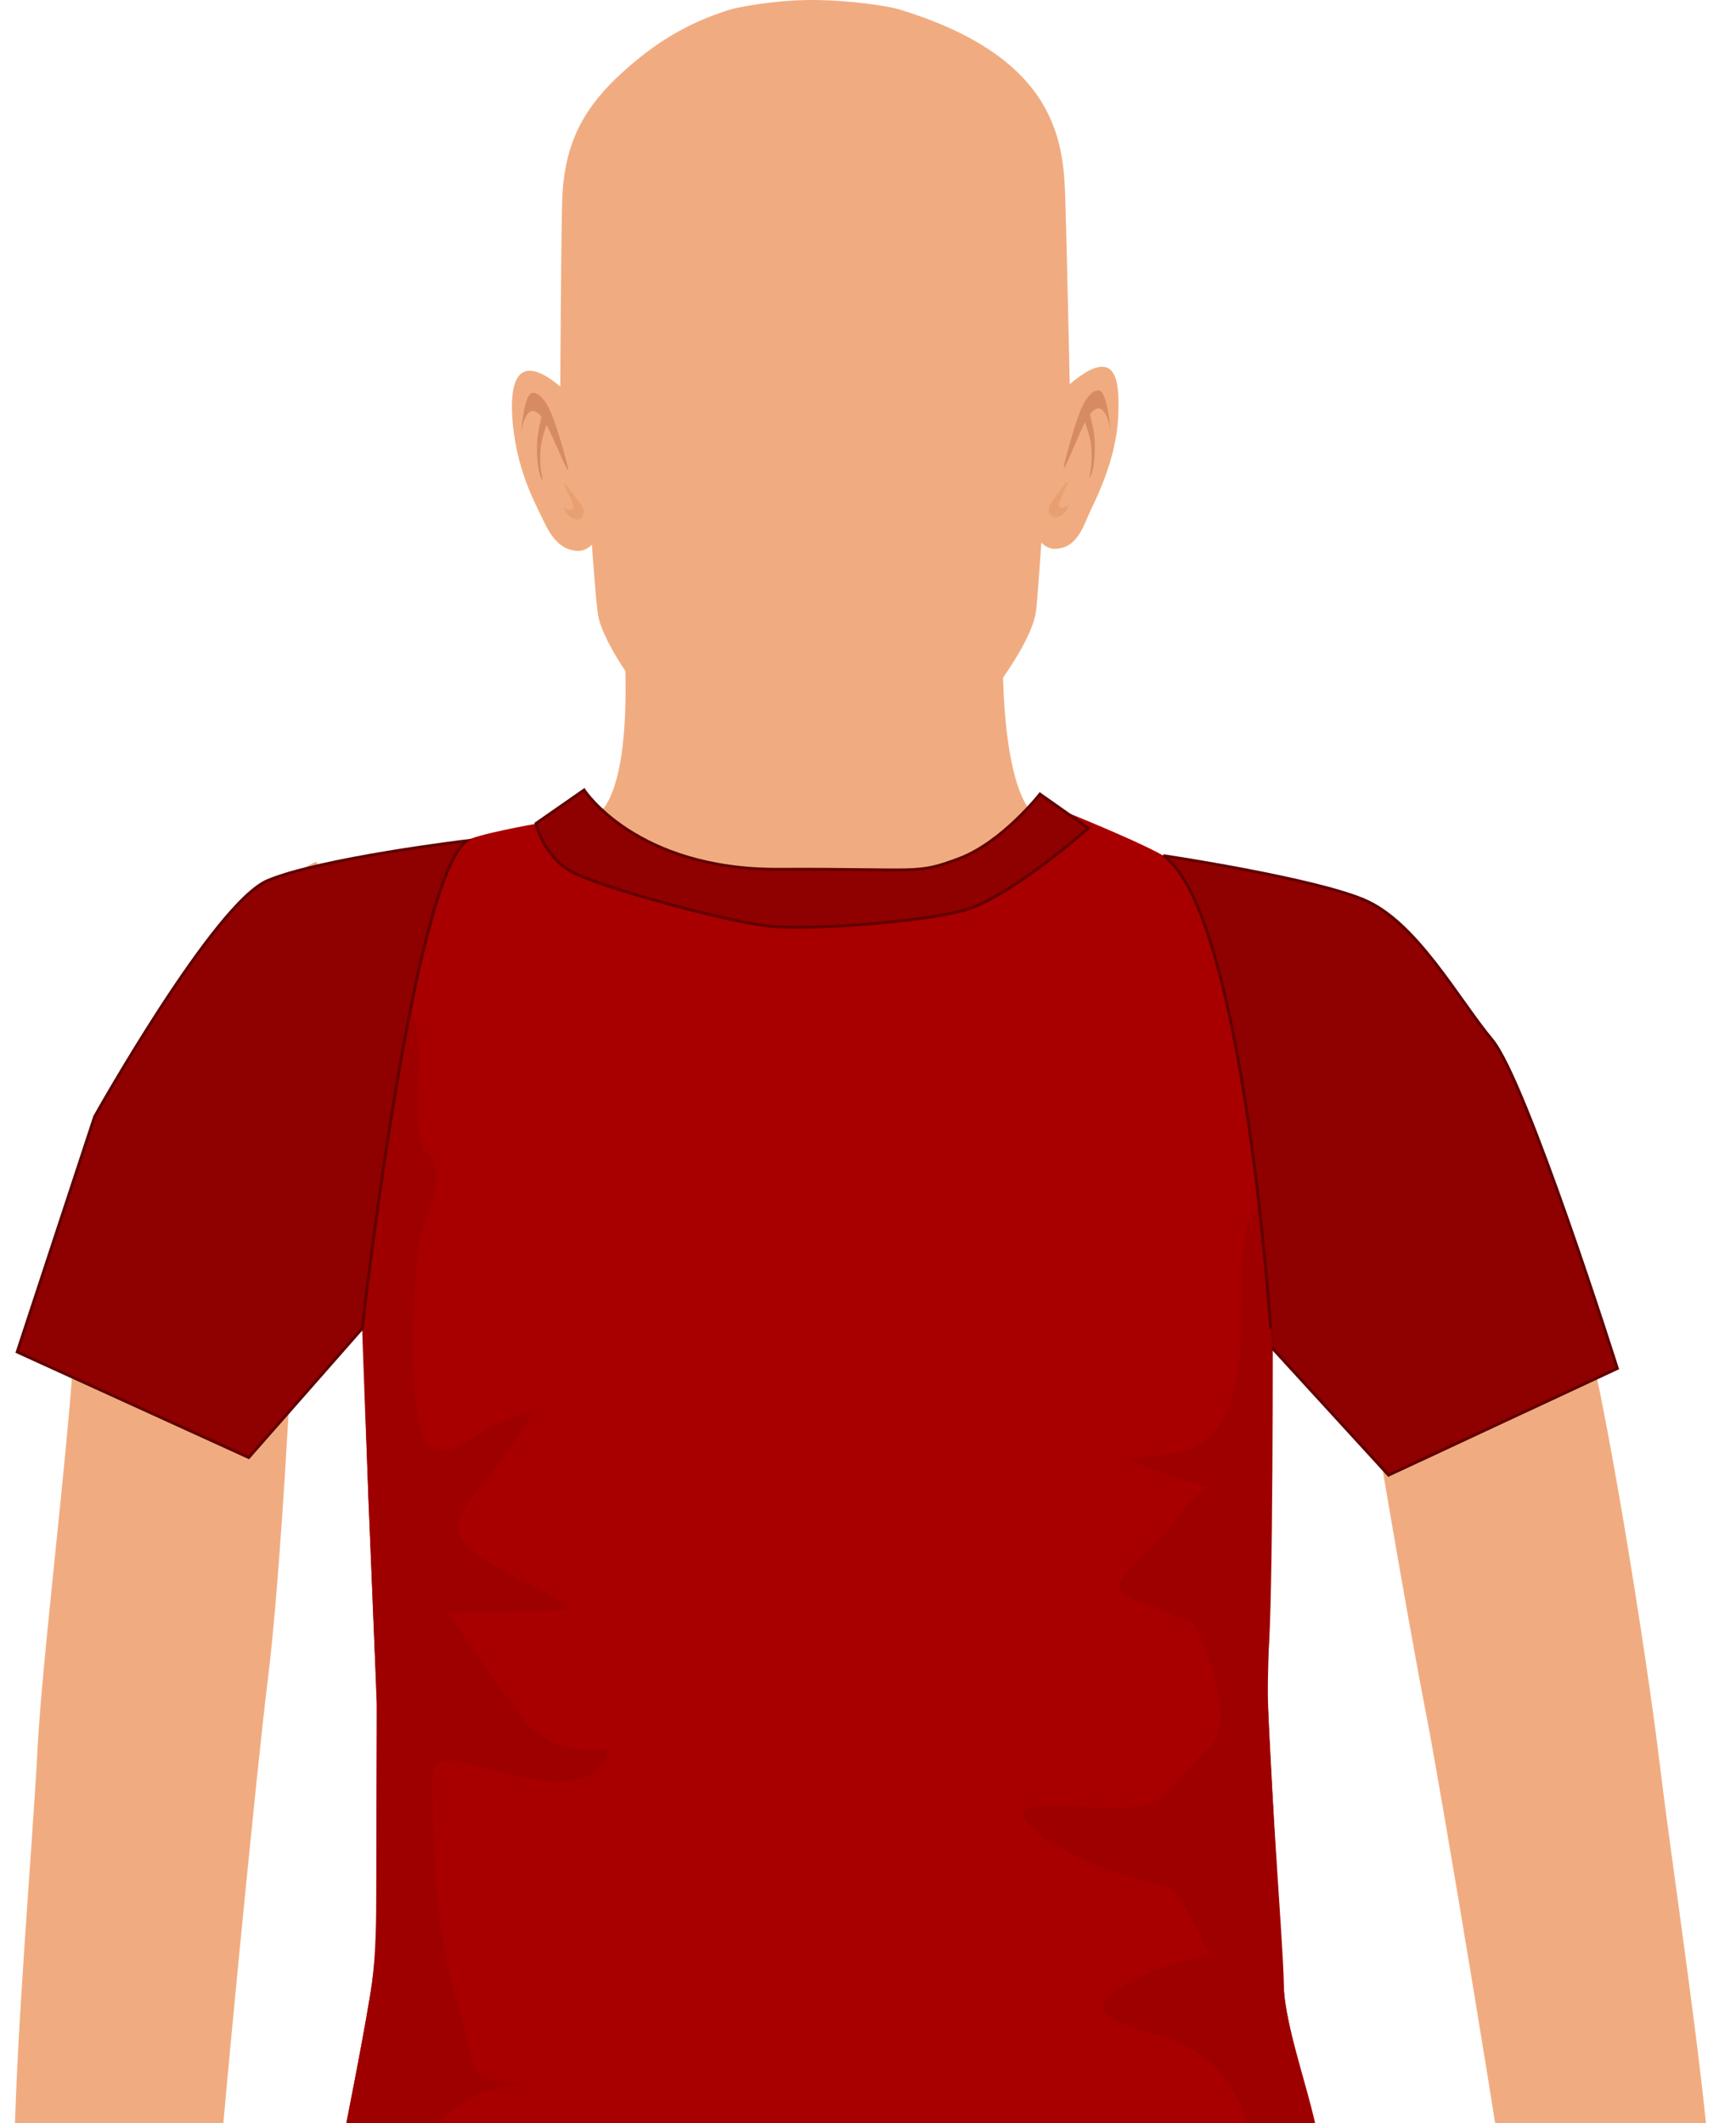 <?xml version="1.0" encoding="utf-8"?>
<!-- Generator: Adobe Illustrator 23.0.6, SVG Export Plug-In . SVG Version: 6.00 Build 0)  -->
<svg version="1.1" id="Capa_1" xmlns="http://www.w3.org/2000/svg" xmlns:xlink="http://www.w3.org/1999/xlink" x="0px" y="0px"
	 viewBox="0 0 152.79 186.83" enable-background="new 0 0 152.79 186.83" xml:space="preserve">
<g>
	<g>
		<path fill="#F0AC80" d="M99.92,75.99c-3.81-1.96-9.07-4.26-9.59-5.14c-2.24-3.75-2.27-13.47-1.88-17.47l-1.01,0l-31.74,0.14
			l-1.01,0c0.42,4,0.98,13.87-1.46,17.49c-0.39,0.58-6.03,3.2-9.81,5.22c-3.13,1.68-11.68,6.93-12.84,7.37
			c0.3,0.39,4.14,11.68,8.18,17.72c1.86,2.78,2.72,5.46,5.09,7.76c2.44,2.37,5.23,4.31,8.29,5.64c3.67,1.6,7.62,2.36,11.56,2.59
			c2.7,0.16,5.44,0.12,8.16-0.12c2.72,0.22,5.46,0.23,8.16,0.05c3.94-0.26,7.88-1.06,11.54-2.69c3.05-1.36,5.82-3.32,8.24-5.72
			c2.35-2.32,3.1-5.01,4.93-7.8c3.98-6.07,8.32-17.47,8.62-17.86C112.15,82.8,102.91,77.53,99.92,75.99z"/>
		<g>
			<path fill="#F0AC80" d="M129.72,93.56c-0.11-0.09-1.18-1.48-1.29-1.57c-4.14-3.43-13.2-8.25-17.08-9.67
				c-4.09-1.5-21.53,3.9-37.22,3.98c-0.04,0-1.38,0.04-2.26,0.06c-0.89-0.02-2.23-0.04-2.27-0.04C53.92,86.37,42,77,42,77
				S33.63,81.46,29.55,83C25.69,84.46,134.97,100.33,129.72,93.56z"/>
		</g>
		<path fill="#F0AC80" d="M94.15,33.81c0,0-0.24-11.41-0.38-16.03C93.62,12.79,93.33,5.11,79.05,0.8c-0.8-0.24-4.33-0.82-7.77-0.8
			c-3.21,0.02-6.33,0.63-7.08,0.86c-3.77,1.18-6.55,2.93-9.33,5.43c-3.78,3.4-5.3,6.7-5.4,11.69c-0.1,4.62-0.16,16.03-0.16,16.03
			c-4.39-3.66-4.41,0.82-4.18,3.25c0.31,3.3,1.32,5.77,2.34,7.82c0.68,1.36,1.39,3.33,3.39,3.4c0.75,0.03,1.23-0.56,1.23-0.56
			s0.34,4.75,0.52,6.06c0.52,3.9,9.19,14.82,14.05,15.77c1.47,0.29,9.06,0.26,10.43-0.01c4.79-0.95,13.59-11.92,14.09-15.93
			c0.16-1.31,0.47-6.06,0.47-6.06s0.49,0.58,1.24,0.55c1.99-0.09,2.46-2.06,3.12-3.43c1-2.06,2.35-5.22,2.42-8.54
			C98.49,33.94,98.5,30.11,94.15,33.81z"/>
		<g>
			<g>
				<path fill-rule="evenodd" clip-rule="evenodd" fill="#D68B62" d="M50.01,41.4c0.11-0.01-0.89-3.58-1.48-4.99
					c-0.64-1.53-1.28-1.87-1.67-1.84c-0.74,0.05-0.99,3.47-0.99,3.47s0.53-3.68,2.19-0.73C48.53,38.14,49.87,41.41,50.01,41.4z"/>
				<path fill-rule="evenodd" clip-rule="evenodd" fill="#D68B62" d="M47.39,37.94c0.04-0.24,0.3-1.65,0.49-1.66
					c0.24-0.01,0.25,1,0.19,1.17c-0.16,0.5-0.32,1.01-0.42,1.54c-0.11,0.56-0.11,1.1-0.1,1.68c0.01,0.51,0.12,1.11,0.22,1.6
					c-0.39-0.38-0.5-1.9-0.51-2.47C47.24,38.81,47.29,38.5,47.39,37.94z"/>
				<path fill-rule="evenodd" clip-rule="evenodd" fill="#E8A073" d="M50.38,44.27c-0.03-0.09-0.56-1.27-0.6-1.36
					c-0.39-0.87,0.43,0.25,0.51,0.35c0.4,0.56,0.69,0.87,0.97,1.34c0.24,0.4,0.13,1.04-0.42,1.1c-0.46,0.05-1.04-0.39-1.24-1.03
					C49.57,44.59,50.79,45.4,50.38,44.27z"/>
			</g>
			<g>
				<path fill-rule="evenodd" clip-rule="evenodd" fill="#D68B62" d="M93.63,41.21c-0.11-0.01,0.86-3.58,1.43-5
					c0.62-1.54,1.26-1.88,1.65-1.86c0.74,0.04,1.02,3.46,1.02,3.46s-0.56-3.68-2.2-0.72C95.07,37.93,93.76,41.22,93.63,41.21z"/>
				<path fill-rule="evenodd" clip-rule="evenodd" fill="#D68B62" d="M96.21,37.72c-0.05-0.24-0.31-1.65-0.51-1.66
					c-0.24-0.01-0.24,1.01-0.18,1.17c0.17,0.5,0.33,1,0.44,1.54c0.12,0.56,0.12,1.1,0.12,1.68c-0.01,0.51-0.11,1.11-0.21,1.6
					c0.39-0.38,0.48-1.9,0.49-2.47C96.37,38.6,96.32,38.28,96.21,37.72z"/>
				<path fill-rule="evenodd" clip-rule="evenodd" fill="#E8A073" d="M93.28,44.09c0.03-0.09,0.55-1.27,0.59-1.37
					c0.38-0.87-0.43,0.25-0.51,0.36c-0.39,0.56-0.68,0.87-0.96,1.35c-0.24,0.41-0.12,1.04,0.43,1.1c0.46,0.05,1.04-0.4,1.23-1.04
					C94.09,44.39,92.87,45.21,93.28,44.09z"/>
			</g>
		</g>
	</g>
	<g>
		<path fill="#F0AC80" d="M116.52,79.26c2.76,0.84,8.02,7.8,8.93,8.61c0.03,0.02,3.06,1.5,3.15,1.66
			c3.69,6.77,8.25,17.82,10.46,25.42s5.83,30.44,7.02,40.3c1.19,9.87,3.69,25.7,4.59,37.18c0.39,4.97,1.73,13.51,1.73,13.51
			l-17.28,2.16c0,0-1.2-4.79-1.73-9.27c-0.8-6.7-6.56-41.24-7.8-47.61c-1.94-9.88-5.37-30.59-5.37-30.59S114.72,78.71,116.52,79.26z
			"/>
	</g>
	<g>
		<path fill="#F0AC80" d="M27.76,75.87c-2.7,1.03-7.48,8.31-8.34,9.18c-0.03,0.02,0.08-0.17,0,0c-3.23,7-12.98,21.29-12.74,28.24
			c0.25,7.14-2.82,30.45-3.36,40.36c-0.53,9.92-1.97,25.89-2.1,37.4c-0.06,4.98-0.82,13.59-0.82,13.59l17.39,1.01
			c0,0,0.87-4.86,1.11-9.37c0.36-6.74,3.8-41.59,4.62-48.02c1.27-9.99,2.24-30.82,2.24-30.82S29.52,75.2,27.76,75.87z"/>
	</g>
	<g>
		<path fill="#A80000" d="M93.75,71.44c0,0,8.13,3.25,9.42,4.37c1.29,1.11,8.21,12.99,8.24,19.96c0.03,6.98,0.58,11.7,0.6,16.9
			c0.02,5.19,0.04,28.38-0.38,32.87c-0.43,4.5,1.35,25.59,1.37,29.3c0.02,3.72,3.11,11.5,3.12,14.52
			c0.01,3.03,2.71,13.82,2.74,20.92c0.03,7.09,0.07,15.93,0.07,15.93s-34.68-1.01-49.96-0.94c-15.28,0.07-42.37,2.39-42.37,2.39
			s-2.95-7.2-1.13-16.27c1.82-9.08,7.68-36.2,7.66-40.38s0.04-21.28,0.04-21.28s-1.48-34.53-1.5-40.46
			c-0.03-5.93,0.32-17.21,2.95-23.61c2.63-6.41,5.86-11.13,6.46-11.66c0.6-0.53,6.11-1.51,6.11-1.51s22.76,9.29,32.57,5.99
			C89.57,75.17,93.75,71.44,93.75,71.44z"/>
		<path fill="#9E0000" d="M35.1,86.19c0.35,0,1.79,4.02,1.8,6.58c0.01,2.55-0.72,7.56,0.84,8.91c1.56,1.35,0.19,4.34-0.59,6.67
			c-0.79,2.34-1.48,16.95,0.52,18.68c2,1.74,3.72-0.87,6.64-1.96c2.91-1.1,3.45-1.95,0.46,2.55c-3,4.51-6.79,6.62-2.53,9.4
			c4.27,2.77,10.82,4.76,5.87,4.78c-4.96,0.02-8.68,0.11-8.68,0.11s3.74,5.49,6.41,9.12c2.67,3.63,7.01,2.91,7.37,2.91
			c0.35,0,0.35-0.62,0.35,0c0,0.62-0.87,3.8-6.9,2.59c-6.03-1.22-8.6-2.91-8.59,0.12c0.01,3.02-0.03,12.48,2.12,19.37
			c2.16,6.88,0.74,6.65,4.37,7.18c3.63,0.53-2.48-0.44-5.57,3.36c-3.08,3.82-7.84,8.56-1.8,12.26c6.03,3.69,7.28,3.69,8.96,3.68
			c1.68-0.01-8.42-0.82-10.18,2.6c-1.75,3.42-1.93,2.96-0.68,5.98c1.25,3.01-8.22,3.43-6.79,5.61c1.43,2.16,7.63,1.98,13.91,1.95
			c6.29-0.03,1.78,1.46-1.14,2.71c-2.91,1.25,3.03,3.86,4.27,3.86c1.24-0.01-0.04,1.06-0.04,1.06s-8.09,0.86-12.52,0.88
			c-4.44,0.02-6.52,0.15-6.52,0.15s-1.55-5.79-1.57-8.82c-0.01-3.02,0.87-8.61,1.62-12.2c0.74-3.6,2.66-12.86,3.25-15.8
			c0.59-2.96,2.62-13.19,2.98-15.98c0.35-2.8,0.37-5.12,0.38-8.72c0-3.6,0.06-14.92,0.04-15.7c-0.01-0.77-0.74-18.26-0.74-18.26
			l-0.77-23.21c0,0,0.5-16.63,1.64-19.58c1.14-2.95,1.67-2.95,1.67-2.95L35.1,86.19z"/>
		<path fill="#9E0000" d="M111.64,105.65c0,0-2.41-0.22-2.38,6.88c0.03,7.09-0.22,11.62-3,14.08c-2.77,2.45-9.96,0.85-5.17,2.58
			c4.79,1.73,5.58,1.73,5.58,1.73s-1.06-0.23-3.37,2.97c-2.32,3.21-6.42,5.55-4.16,6.59c2.27,1.04,5.85,2.3,5.85,2.3
			s4.42,8.35,1.37,11.05c-3.04,2.68-3.16,5.24-7.95,5.26c-4.78,0.02-10.9-1.12-7.3,2.01c3.6,3.12,11.18,4.95,11.84,4.95
			c0.67,0,3.48,5.91,3.48,5.91s-6.1,1.31-8.74,3.64c-2.65,2.34,3.86,3.01,6.78,4.5c2.94,1.49,5.74,4.86,5.76,10.91
			c0.03,6.04-0.47,13.6-6.04,15.6c-5.57,2-6.56,2.88-6.56,2.88s1.94,3.54,7.51,1.77c5.57-1.78,9.7-1.21,9.7-1.21s0.43,7.1-0.76,8.15
			c-1.19,1.05,4.79,2.18,4.79,2.18s0.11-9.83-0.13-12.4c-0.24-2.56-1.62-11.53-1.89-13.08c-0.27-1.56-1.2-8.45-1.79-10.59
			c-0.59-2.14-1.97-6.77-2.1-9.67c-0.13-2.92-0.66-11.05-0.66-11.05l-0.75-14.15l0.33-13.06l0.08-16.82L111.64,105.65z"/>
		<path fill="#8F0000" stroke="#610000" stroke-width="0.25" d="M51.41,69.52c0,0,4.55,7.04,17.12,6.98
			c12.58-0.06,12.05,0.49,15.85-0.93c3.8-1.41,7.15-5.69,7.15-5.69l4.26,3c0,0-7.06,6.23-11.04,7.26c-3.98,1.03-13.1,1.69-16.73,1.4
			c-3.63-0.29-15.42-3.5-17.82-4.89c-2.4-1.38-3.03-4.18-3.03-4.18L51.41,69.52z"/>
		<path fill="#8F0000" stroke="#610000" stroke-width="0.25" d="M41.07,73.99c0,0-12.83,1.54-17.51,3.5
			C18.87,79.45,8.33,98.26,8.33,98.26l-6.82,20.72l20.38,9.29l9.99-11.36C31.88,116.91,36.3,77.58,41.07,73.99z"/>
		<path fill="#8F0000" stroke="#610000" stroke-width="0.25" d="M102.39,75.3c0,0,12.85,1.92,17.55,3.84
			c4.7,1.91,8.35,8.73,11.38,12.36c3.03,3.62,11.03,28.93,11.03,28.93l-20.14,9.39l-10.25-11.2
			C111.97,118.63,109.61,80.38,102.39,75.3z"/>
	</g>
</g>
</svg>
